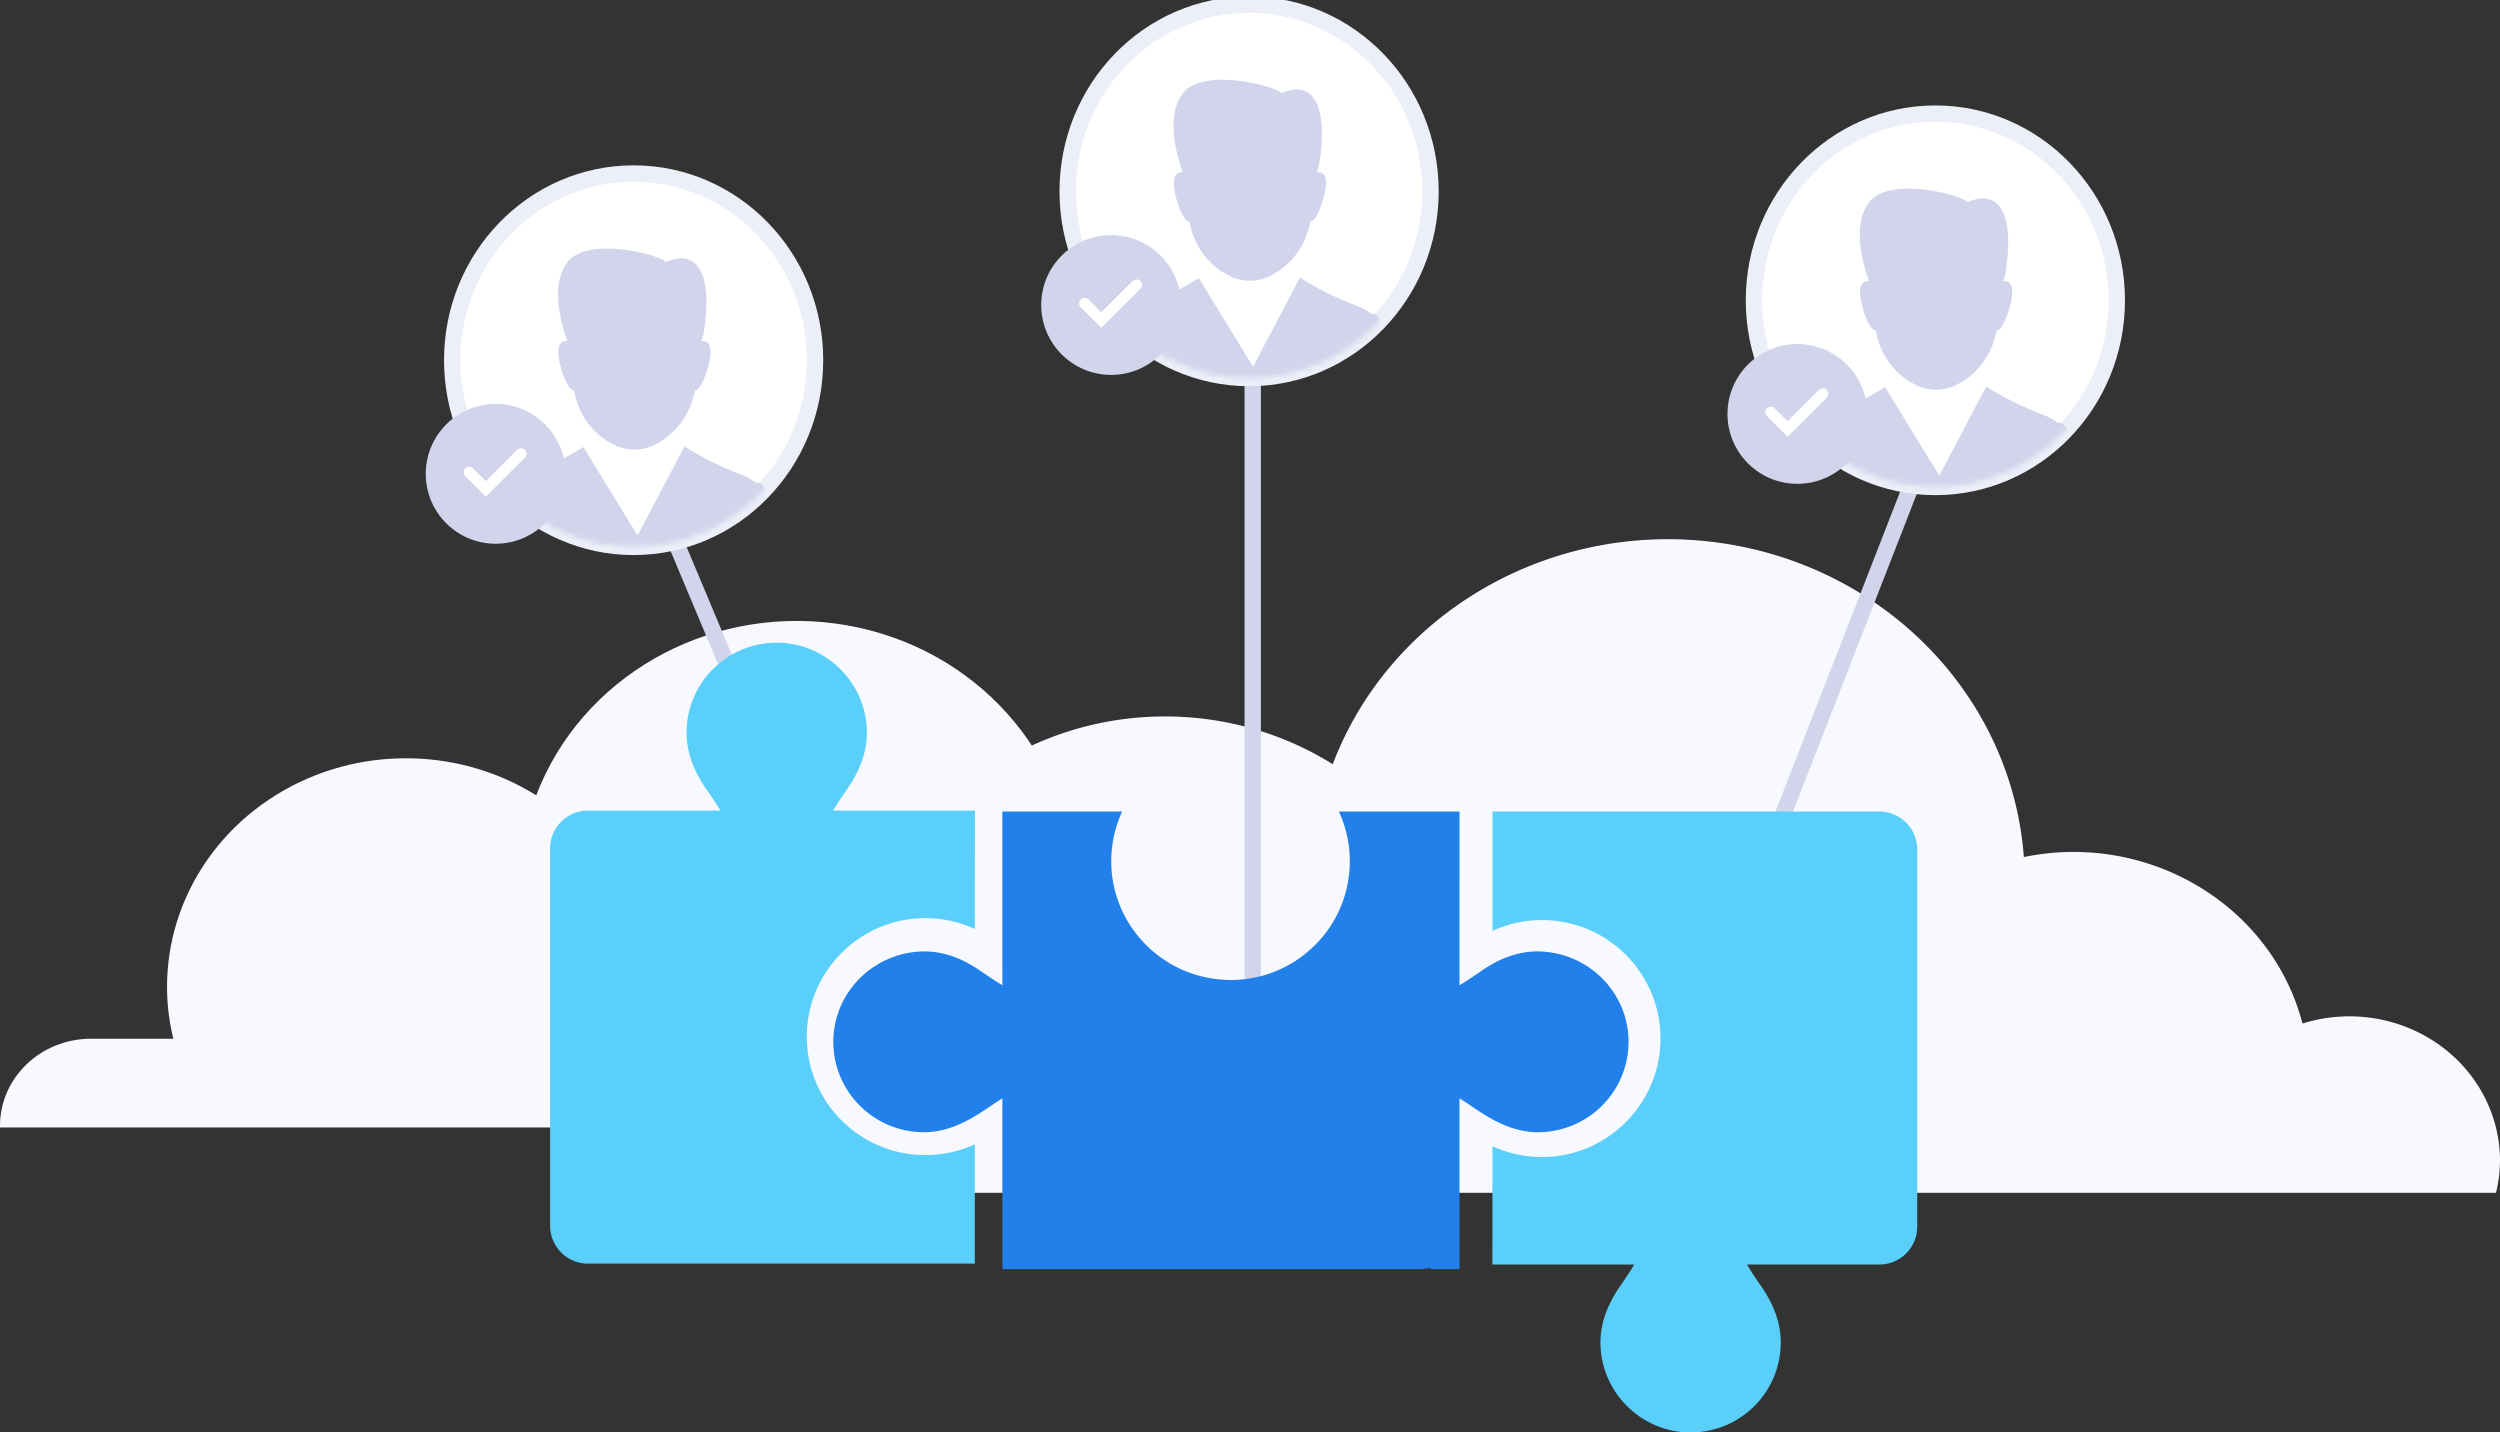 <svg xmlns="http://www.w3.org/2000/svg" xmlns:xlink="http://www.w3.org/1999/xlink" width="459" height="263" viewBox="0 0 459 263">
    <rect x="0" y="0" width="459" height="263" fill="#333333" stroke="none"/>
    <defs>
        <ellipse id="a" cx="33.334" cy="35.133" rx="33.31" ry="34.276"/>
        <ellipse id="c" cx="33.334" cy="35.133" rx="33.31" ry="34.276"/>
        <ellipse id="e" cx="33.334" cy="35.133" rx="33.31" ry="34.276"/>
    </defs>
    <g fill="none" fill-rule="evenodd">
        <path fill="#F7F9FF" fill-rule="nonzero" d="M265 202.48c.01-6.596-3.288-12.796-8.868-16.67-5.58-3.874-12.763-4.951-19.314-2.896-4.408-16.862-21.996-27.341-39.755-23.688-1.722-22.917-19.944-41.567-43.723-44.752-23.78-3.186-46.653 9.96-54.886 31.542-15.004-9.348-34.44-9.03-49.102.803-14.661 9.834-21.603 27.208-17.537 43.892H16.712c-9.21 0-16.683 7.13-16.712 15.941V207h264.43c.363-1.482.555-2.997.57-4.52z"/>
        <path fill="#F7F9FF" fill-rule="nonzero" d="M459 213.169c.013-8.512-4.231-16.512-11.411-21.511-7.18-4.999-16.424-6.388-24.853-3.736-5.673-21.758-28.304-35.28-51.157-30.566-2.216-29.57-25.663-53.634-56.262-57.745-30.6-4.11-60.033 12.851-70.627 40.7-19.307-12.062-44.318-11.652-63.184 1.036-18.866 12.689-27.799 35.107-22.567 56.635h-19.434c-11.851 0-21.468 9.199-21.505 20.57V219h340.265a25.57 25.57 0 0 0 .735-5.831z"/>
        <path stroke="#D1D4EB" stroke-width="3" d="M123 97l23.5 56M230 67v117.51M353.5 82.5l-30 77"/>
        <g transform="translate(83 31)">
            <mask id="b" fill="#fff">
                <use xlink:href="#a"/>
            </mask>
            <use fill="#FFF" fill-rule="nonzero" stroke="#EDEFF8" stroke-width="3" xlink:href="#a"/>
            <g fill="#D1D4EB" fill-rule="nonzero" mask="url(#b)">
                <path d="M59.65 76.019s-.524-19.831-3.736-18.313a11.46 11.46 0 0 0-2.95-1.616 58.496 58.496 0 0 1-10.303-5.117l-8.6 16.355-9.959-16.257A58.496 58.496 0 0 1 13.8 56.188c-1.063.37-2.06.915-2.95 1.616-3.212-1.494-2.237 18.313-2.237 18.313"/>
                <path d="M22.413 40.69c.758 4.656 3.826 8.565 8.09 10.308a8.501 8.501 0 0 0 5.948 0c4.242-1.78 7.303-5.669 8.113-10.308.62 0 1.428-.954 2.38-4.162 1.213-4.358 0-5.019-1.166-4.896.2-.584.358-1.18.476-1.788 1.713-11.36-1.69-15.154-6.995-12.706-.807-1.291-14.324-4.897-18.083 0-3.76 4.896-.213 13.89 0 14.47-1.118 0-2.38.538-1.19 4.896.928 3.232 1.737 4.113 2.427 4.186z"/>
            </g>
        </g>
        <g transform="translate(78.167 74.167)">
            <circle cx="12.833" cy="12.833" r="12.833" fill="#D1D4EB"/>
            <path stroke="#FFF" stroke-linecap="round" stroke-width="2.016" d="M7.947 12.516l3.078 3.078 6.473-6.454"/>
        </g>
        <g transform="translate(196)">
            <mask id="d" fill="#fff">
                <use xlink:href="#c"/>
            </mask>
            <use fill="#FFF" fill-rule="nonzero" stroke="#EDEFF8" stroke-width="3" xlink:href="#c"/>
            <g fill="#D1D4EB" fill-rule="nonzero" mask="url(#d)">
                <path d="M59.65 76.019s-.524-19.831-3.736-18.313a11.46 11.46 0 0 0-2.95-1.616 58.496 58.496 0 0 1-10.303-5.117l-8.6 16.355-9.959-16.257A58.496 58.496 0 0 1 13.8 56.188c-1.063.37-2.06.915-2.95 1.616-3.212-1.494-2.237 18.313-2.237 18.313"/>
                <path d="M22.413 40.69c.758 4.656 3.826 8.565 8.09 10.308a8.501 8.501 0 0 0 5.948 0c4.242-1.78 7.303-5.669 8.113-10.308.62 0 1.428-.954 2.38-4.162 1.213-4.358 0-5.019-1.166-4.896.2-.584.358-1.18.476-1.788 1.713-11.36-1.69-15.154-6.995-12.706-.807-1.291-14.324-4.897-18.083 0-3.76 4.896-.213 13.89 0 14.47-1.118 0-2.38.538-1.19 4.896.928 3.232 1.737 4.113 2.427 4.186z"/>
            </g>
        </g>
        <g transform="translate(191.167 43.167)">
            <circle cx="12.833" cy="12.833" r="12.833" fill="#D1D4EB"/>
            <path stroke="#FFF" stroke-linecap="round" stroke-width="2.016" d="M7.947 12.516l3.078 3.078 6.473-6.454"/>
        </g>
        <g>
            <g transform="translate(322 20)">
                <mask id="f" fill="#fff">
                    <use xlink:href="#e"/>
                </mask>
                <use fill="#FFF" fill-rule="nonzero" stroke="#EDEFF8" stroke-width="3" xlink:href="#e"/>
                <g fill="#D1D4EB" fill-rule="nonzero" mask="url(#f)">
                    <path d="M59.65 76.019s-.524-19.831-3.736-18.313a11.46 11.46 0 0 0-2.95-1.616 58.496 58.496 0 0 1-10.303-5.117l-8.6 16.355-9.959-16.257A58.496 58.496 0 0 1 13.8 56.188c-1.063.37-2.06.915-2.95 1.616-3.212-1.494-2.237 18.313-2.237 18.313"/>
                    <path d="M22.413 40.69c.758 4.656 3.826 8.565 8.09 10.308a8.501 8.501 0 0 0 5.948 0c4.242-1.78 7.303-5.669 8.113-10.308.62 0 1.428-.954 2.38-4.162 1.213-4.358 0-5.019-1.166-4.896.2-.584.358-1.18.476-1.788 1.713-11.36-1.69-15.154-6.995-12.706-.807-1.291-14.324-4.897-18.083 0-3.76 4.896-.213 13.89 0 14.47-1.118 0-2.38.538-1.19 4.896.928 3.232 1.737 4.113 2.427 4.186z"/>
                </g>
            </g>
            <g transform="translate(317.167 63.167)">
                <circle cx="12.833" cy="12.833" r="12.833" fill="#D1D4EB"/>
                <path stroke="#FFF" stroke-linecap="round" stroke-width="2.016" d="M7.947 12.516l3.078 3.078 6.473-6.454"/>
            </g>
        </g>
        <g fill-rule="nonzero">
            <path fill="#59CFFA" d="M178.978 232v-21.91a21.803 21.803 0 0 1-17.625.244 21.69 21.69 0 0 1-6.952-4.737c-4.122-4.177-6.347-9.71-6.266-15.58.08-5.68 2.35-11.032 6.397-15.07 4.047-4.04 9.405-6.304 15.088-6.375l.277-.002c3.152 0 6.251.689 9.082 1.986L179 148.83h-26.037c.63-1.101 1.562-2.472 2.632-4.033 2.07-3.019 3.611-6.511 3.561-10.466-.112-8.92-7.392-16.206-16.316-16.33a17.62 17.62 0 0 0-.234-.001c-9.142 0-16.552 7.406-16.552 16.543 0 3.867 1.518 7.284 3.552 10.24.99 1.438 2.012 2.945 2.643 4.047h-24.3a6.948 6.948 0 0 0-6.949 6.946v69.278a6.948 6.948 0 0 0 6.95 6.946h71.028z"/>
            <path fill="#2180EA" d="M245.975 149h21.99l-.003 31.89c.926-.53 2.64-1.68 4.219-2.765 2.923-2.01 6.337-3.448 10.164-3.448 9.194.114 16.529 7.414 16.653 16.364a16.486 16.486 0 0 1-2.164 8.424 16.658 16.658 0 0 1-14.49 8.41c-3.826 0-7.161-1.556-10.162-3.449-1.85-1.166-3.294-2.235-4.22-2.764V233h-5.266l-.107-.236a7.023 7.023 0 0 1-1.812.236h-76.739v-31.338c-.926.529-2.37 1.598-4.22 2.764-3 1.893-6.336 3.449-10.163 3.449a16.658 16.658 0 0 1-14.49-8.41 16.486 16.486 0 0 1-2.163-8.424c.124-8.95 7.46-16.25 16.653-16.364 3.827 0 7.24 1.438 10.164 3.448 1.578 1.085 3.293 2.236 4.22 2.764L184.034 149h21.99a21.795 21.795 0 0 0-1.997 9.386c.072 5.699 2.35 11.072 6.417 15.13 4.067 4.058 9.454 6.336 15.481 6.417 5.85 0 11.35-2.27 15.486-6.392 4.136-4.122 6.414-9.603 6.414-15.433 0-3.16-.693-6.27-2-9.108h.15z"/>
            <path fill="#59CFFA" d="M274.022 149v21.91a21.803 21.803 0 0 1 17.625-.244 21.69 21.69 0 0 1 6.952 4.737c4.122 4.177 6.347 9.71 6.266 15.58-.08 5.68-2.35 11.032-6.397 15.07-4.047 4.04-9.405 6.304-15.088 6.375a21.808 21.808 0 0 1-9.36-1.984l-.02 21.726h26.037c-.63 1.101-1.562 2.472-2.632 4.033-2.07 3.019-3.611 6.511-3.561 10.466.112 8.92 7.392 16.206 16.316 16.33l.234.001c9.142 0 16.552-7.406 16.552-16.543 0-3.867-1.518-7.284-3.552-10.24-.99-1.438-2.012-2.945-2.643-4.047h24.3c3.838 0 6.949-3.11 6.949-6.946v-69.278a6.948 6.948 0 0 0-6.95-6.946h-71.028z"/>
        </g>
    </g>
</svg>
